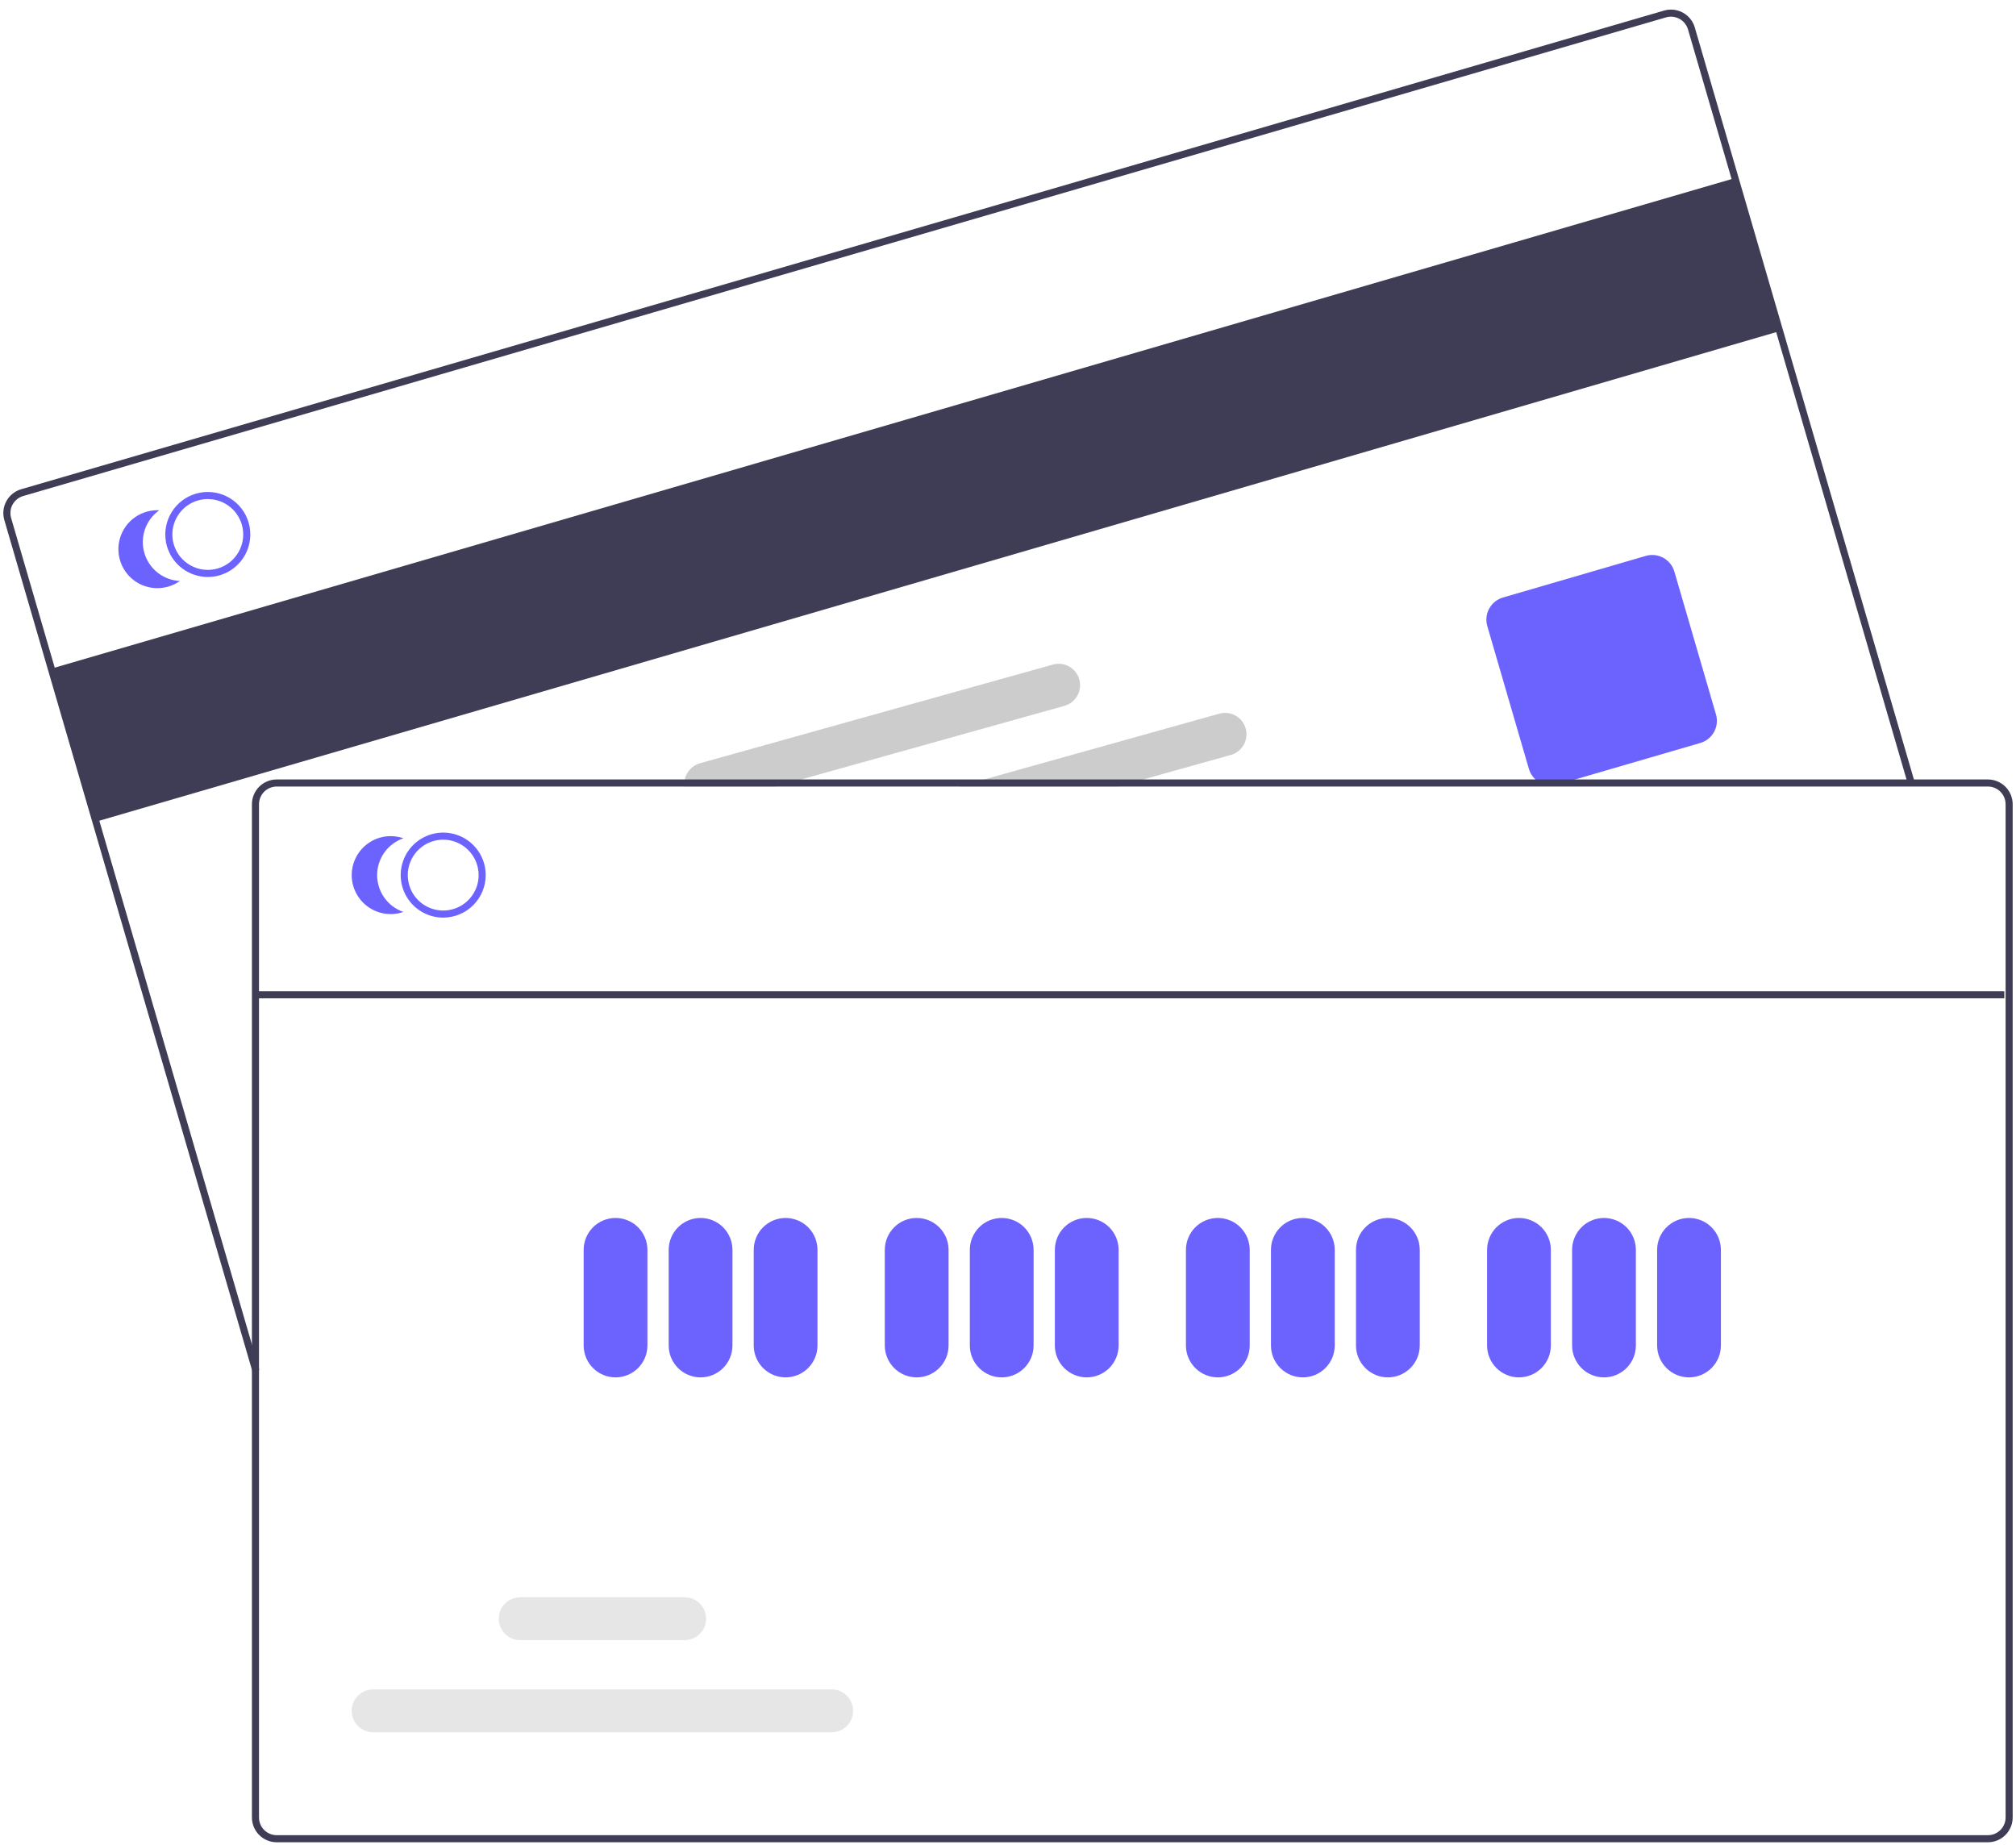 <svg width="165" height="151" viewBox="0 0 165 151" fill="none" xmlns="http://www.w3.org/2000/svg">
    <g clip-path="url(#clip0_14_107)">
        <path d="M142.002 14.576L4.2 54.726L7.85 67.254L145.651 27.104L142.002 14.576Z" fill="#3F3D56"/>
        <path d="M20.664 112.269L0.353 42.559C0.203 42.042 0.264 41.486 0.523 41.014C0.782 40.542 1.217 40.193 1.734 40.042L136.195 0.866C136.712 0.716 137.267 0.777 137.739 1.036C138.21 1.295 138.56 1.73 138.711 2.247L156.705 64.005L156.148 64.167L138.155 2.409C138.046 2.04 137.797 1.729 137.46 1.544C137.123 1.359 136.726 1.316 136.357 1.422L1.896 40.599C1.527 40.706 1.216 40.956 1.031 41.293C0.846 41.63 0.803 42.027 0.91 42.396L21.221 112.107L20.664 112.269Z" fill="#3F3D56"/>
        <path d="M126.944 64.292C126.536 64.291 126.14 64.159 125.813 63.914C125.487 63.669 125.249 63.326 125.134 62.934L121.727 51.242C121.588 50.762 121.645 50.246 121.885 49.808C122.126 49.37 122.53 49.045 123.01 48.905L134.702 45.498C135.182 45.359 135.697 45.416 136.135 45.657C136.574 45.897 136.898 46.301 137.039 46.781L140.445 58.473C140.584 58.953 140.528 59.469 140.287 59.907C140.047 60.345 139.643 60.67 139.163 60.81L127.471 64.216C127.3 64.266 127.123 64.292 126.944 64.292Z" fill="#6C63FF"/>
        <path d="M20.35 42.774C20.315 42.654 20.273 42.536 20.225 42.42C19.898 41.627 19.29 40.982 18.516 40.61C17.743 40.238 16.859 40.165 16.035 40.405C15.211 40.645 14.505 41.181 14.052 41.91C13.6 42.639 13.432 43.509 13.582 44.354C13.603 44.477 13.631 44.599 13.666 44.719C13.878 45.442 14.318 46.077 14.921 46.529C15.524 46.98 16.256 47.224 17.01 47.225C17.338 47.225 17.666 47.179 17.981 47.086C18.866 46.827 19.613 46.228 20.057 45.419C20.501 44.611 20.606 43.66 20.35 42.774ZM17.819 46.529C17.08 46.743 16.287 46.656 15.613 46.286C14.939 45.917 14.439 45.295 14.223 44.557C14.189 44.437 14.162 44.315 14.142 44.192C14.033 43.496 14.182 42.784 14.56 42.189C14.938 41.594 15.519 41.158 16.196 40.961C16.872 40.764 17.598 40.821 18.236 41.12C18.874 41.418 19.381 41.94 19.663 42.585C19.715 42.699 19.759 42.816 19.793 42.936C20.007 43.675 19.919 44.468 19.549 45.141C19.179 45.815 18.556 46.314 17.819 46.529Z" fill="#6C63FF"/>
        <path d="M11.816 45.259C11.63 44.622 11.648 43.943 11.867 43.316C12.085 42.689 12.494 42.146 13.036 41.763C12.528 41.738 12.022 41.835 11.56 42.046C11.097 42.256 10.691 42.574 10.377 42.973C10.062 43.372 9.847 43.841 9.75 44.34C9.653 44.838 9.676 45.353 9.818 45.841C9.961 46.329 10.217 46.776 10.567 47.145C10.917 47.513 11.35 47.793 11.83 47.96C12.309 48.128 12.822 48.178 13.326 48.107C13.829 48.036 14.308 47.846 14.723 47.553C14.06 47.52 13.424 47.282 12.902 46.871C12.381 46.46 12.001 45.896 11.816 45.259Z" fill="#6C63FF"/>
        <path d="M101.954 59.63C101.892 59.408 101.787 59.2 101.645 59.019C101.503 58.838 101.327 58.686 101.126 58.573C100.926 58.46 100.705 58.388 100.476 58.36C100.247 58.332 100.015 58.35 99.794 58.412L80.543 63.797L78.47 64.376H91.489L93.562 63.797L100.739 61.79C101.186 61.664 101.565 61.366 101.793 60.961C102.021 60.556 102.079 60.077 101.954 59.63Z" fill="#CCCCCC"/>
        <path d="M88.334 55.608C88.209 55.16 87.911 54.781 87.506 54.553C87.101 54.325 86.622 54.268 86.174 54.393L57.288 62.471C56.885 62.586 56.535 62.84 56.303 63.19C56.07 63.539 55.97 63.96 56.021 64.376H63.499L65.575 63.797L87.119 57.771C87.567 57.645 87.947 57.346 88.174 56.941C88.402 56.535 88.46 56.056 88.334 55.608Z" fill="#CCCCCC"/>
        <path d="M162.699 63.796H22.648C22.109 63.797 21.593 64.01 21.213 64.391C20.832 64.772 20.618 65.287 20.618 65.826V148.755C20.618 149.293 20.832 149.809 21.213 150.189C21.593 150.57 22.109 150.784 22.648 150.784H162.699C163.237 150.784 163.753 150.57 164.134 150.189C164.514 149.809 164.728 149.293 164.729 148.755V65.826C164.728 65.287 164.514 64.772 164.134 64.391C163.753 64.011 163.237 63.797 162.699 63.796ZM164.149 148.755C164.149 149.139 163.996 149.508 163.724 149.78C163.452 150.052 163.084 150.204 162.699 150.204H22.648C22.263 150.204 21.894 150.052 21.622 149.78C21.351 149.508 21.198 149.139 21.198 148.755V65.826C21.198 65.441 21.351 65.073 21.622 64.801C21.894 64.529 22.263 64.376 22.648 64.376H162.699C163.084 64.376 163.452 64.529 163.724 64.801C163.996 65.073 164.149 65.441 164.149 65.826V148.755Z" fill="#3F3D56"/>
        <path d="M36.275 75.105C35.586 75.105 34.914 74.9 34.342 74.518C33.769 74.136 33.323 73.592 33.06 72.957C32.797 72.321 32.728 71.621 32.862 70.946C32.996 70.271 33.328 69.651 33.814 69.165C34.301 68.678 34.921 68.347 35.596 68.212C36.271 68.078 36.97 68.147 37.606 68.41C38.242 68.674 38.785 69.12 39.168 69.692C39.55 70.264 39.754 70.937 39.754 71.625C39.753 72.548 39.386 73.432 38.734 74.084C38.081 74.737 37.197 75.103 36.275 75.105ZM36.275 68.725C35.701 68.725 35.141 68.895 34.664 69.214C34.187 69.533 33.815 69.986 33.596 70.515C33.376 71.045 33.319 71.628 33.431 72.191C33.543 72.753 33.819 73.27 34.224 73.675C34.63 74.081 35.146 74.357 35.709 74.469C36.271 74.581 36.854 74.523 37.384 74.304C37.914 74.085 38.367 73.713 38.685 73.236C39.004 72.759 39.174 72.198 39.174 71.625C39.173 70.856 38.868 70.119 38.324 69.576C37.78 69.032 37.043 68.726 36.275 68.725Z" fill="#6C63FF"/>
        <path d="M30.866 71.625C30.866 70.961 31.073 70.314 31.459 69.774C31.844 69.233 32.388 68.826 33.016 68.61C32.535 68.444 32.022 68.396 31.519 68.468C31.016 68.541 30.538 68.733 30.124 69.028C29.71 69.323 29.373 69.713 29.14 70.164C28.907 70.616 28.786 71.117 28.786 71.625C28.786 72.133 28.907 72.634 29.14 73.086C29.373 73.538 29.71 73.927 30.124 74.222C30.538 74.517 31.016 74.709 31.519 74.782C32.022 74.855 32.535 74.806 33.016 74.64C32.388 74.424 31.844 74.017 31.459 73.477C31.073 72.936 30.866 72.289 30.866 71.625Z" fill="#6C63FF"/>
        <path d="M50.379 112.735C49.688 112.734 49.024 112.459 48.535 111.97C48.046 111.481 47.771 110.818 47.77 110.126V102.297C47.77 101.605 48.045 100.941 48.534 100.451C49.023 99.962 49.687 99.687 50.379 99.687C51.072 99.687 51.735 99.962 52.225 100.451C52.714 100.941 52.989 101.605 52.989 102.297V110.126C52.988 110.818 52.713 111.481 52.224 111.97C51.735 112.459 51.071 112.734 50.379 112.735Z" fill="#6C63FF"/>
        <path d="M57.339 112.735C56.647 112.734 55.983 112.459 55.494 111.97C55.005 111.481 54.73 110.818 54.729 110.126V102.297C54.729 101.605 55.004 100.941 55.493 100.451C55.983 99.962 56.646 99.687 57.339 99.687C58.031 99.687 58.694 99.962 59.184 100.451C59.673 100.941 59.948 101.605 59.948 102.297V110.126C59.947 110.818 59.672 111.481 59.183 111.97C58.694 112.459 58.03 112.734 57.339 112.735Z" fill="#6C63FF"/>
        <path d="M64.298 112.735C63.606 112.734 62.942 112.459 62.453 111.97C61.964 111.481 61.689 110.818 61.688 110.126V102.297C61.688 101.605 61.963 100.941 62.452 100.451C62.942 99.962 63.605 99.687 64.298 99.687C64.99 99.687 65.653 99.962 66.143 100.451C66.632 100.941 66.907 101.605 66.907 102.297V110.126C66.906 110.818 66.631 111.481 66.142 111.97C65.653 112.459 64.99 112.734 64.298 112.735Z" fill="#6C63FF"/>
        <path d="M75.026 112.735C74.334 112.734 73.671 112.459 73.182 111.97C72.692 111.481 72.417 110.818 72.416 110.126V102.297C72.416 101.605 72.692 100.941 73.181 100.451C73.67 99.962 74.334 99.687 75.026 99.687C75.718 99.687 76.382 99.962 76.871 100.451C77.361 100.941 77.636 101.605 77.636 102.297V110.126C77.635 110.818 77.36 111.481 76.871 111.97C76.381 112.459 75.718 112.734 75.026 112.735Z" fill="#6C63FF"/>
        <path d="M81.985 112.735C81.293 112.734 80.63 112.459 80.141 111.97C79.652 111.481 79.376 110.818 79.376 110.126V102.297C79.376 101.605 79.651 100.941 80.14 100.451C80.629 99.962 81.293 99.687 81.985 99.687C82.677 99.687 83.341 99.962 83.831 100.451C84.32 100.941 84.595 101.605 84.595 102.297V110.126C84.594 110.818 84.319 111.481 83.83 111.97C83.341 112.459 82.677 112.734 81.985 112.735Z" fill="#6C63FF"/>
        <path d="M88.944 112.735C88.252 112.734 87.589 112.459 87.1 111.97C86.611 111.481 86.335 110.818 86.335 110.126V102.297C86.335 101.605 86.61 100.941 87.099 100.451C87.588 99.962 88.252 99.687 88.944 99.687C89.636 99.687 90.3 99.962 90.79 100.451C91.279 100.941 91.554 101.605 91.554 102.297V110.126C91.553 110.818 91.278 111.481 90.789 111.97C90.299 112.459 89.636 112.734 88.944 112.735Z" fill="#6C63FF"/>
        <path d="M99.673 112.735C98.981 112.734 98.318 112.459 97.829 111.97C97.339 111.481 97.064 110.818 97.063 110.126V102.297C97.063 101.605 97.338 100.941 97.828 100.451C98.317 99.962 98.981 99.687 99.673 99.687C100.365 99.687 101.029 99.962 101.518 100.451C102.008 100.941 102.283 101.605 102.283 102.297V110.126C102.282 110.818 102.007 111.481 101.517 111.97C101.028 112.459 100.365 112.734 99.673 112.735Z" fill="#6C63FF"/>
        <path d="M106.632 112.735C105.94 112.734 105.277 112.459 104.788 111.97C104.298 111.481 104.023 110.818 104.022 110.126V102.297C104.022 101.605 104.297 100.941 104.787 100.451C105.276 99.962 105.94 99.687 106.632 99.687C107.324 99.687 107.988 99.962 108.477 100.451C108.967 100.941 109.242 101.605 109.242 102.297V110.126C109.241 110.818 108.966 111.481 108.476 111.97C107.987 112.459 107.324 112.734 106.632 112.735Z" fill="#6C63FF"/>
        <path d="M113.591 112.735C112.899 112.734 112.236 112.459 111.747 111.97C111.257 111.481 110.982 110.818 110.981 110.126V102.297C110.981 101.605 111.256 100.941 111.746 100.451C112.235 99.962 112.899 99.687 113.591 99.687C114.283 99.687 114.947 99.962 115.436 100.451C115.926 100.941 116.201 101.605 116.201 102.297V110.126C116.2 110.818 115.925 111.481 115.436 111.97C114.946 112.459 114.283 112.734 113.591 112.735Z" fill="#6C63FF"/>
        <path d="M124.32 112.735C123.628 112.734 122.964 112.459 122.475 111.97C121.986 111.481 121.711 110.818 121.71 110.126V102.297C121.71 101.605 121.985 100.941 122.474 100.451C122.964 99.962 123.628 99.687 124.32 99.687C125.012 99.687 125.676 99.962 126.165 100.451C126.654 100.941 126.929 101.605 126.929 102.297V110.126C126.929 110.818 126.653 111.481 126.164 111.97C125.675 112.459 125.012 112.734 124.32 112.735Z" fill="#6C63FF"/>
        <path d="M131.279 112.735C130.587 112.734 129.924 112.459 129.434 111.97C128.945 111.481 128.67 110.818 128.669 110.126V102.297C128.669 101.605 128.944 100.941 129.433 100.451C129.923 99.962 130.587 99.687 131.279 99.687C131.971 99.687 132.635 99.962 133.124 100.451C133.613 100.941 133.888 101.605 133.888 102.297V110.126C133.888 110.818 133.612 111.481 133.123 111.97C132.634 112.459 131.971 112.734 131.279 112.735Z" fill="#6C63FF"/>
        <path d="M138.238 112.735C137.546 112.734 136.883 112.459 136.393 111.97C135.904 111.481 135.629 110.818 135.628 110.126V102.297C135.628 101.605 135.903 100.941 136.393 100.451C136.882 99.962 137.546 99.687 138.238 99.687C138.93 99.687 139.594 99.962 140.083 100.451C140.573 100.941 140.847 101.605 140.847 102.297V110.126C140.847 110.818 140.571 111.481 140.082 111.97C139.593 112.459 138.93 112.734 138.238 112.735Z" fill="#6C63FF"/>
        <path d="M68.072 141.78H30.54C30.075 141.78 29.628 141.595 29.3 141.266C28.971 140.938 28.786 140.492 28.786 140.026C28.786 139.561 28.971 139.115 29.3 138.787C29.628 138.458 30.075 138.273 30.54 138.273H68.072C68.537 138.273 68.983 138.458 69.312 138.787C69.641 139.115 69.826 139.561 69.826 140.026C69.826 140.492 69.641 140.938 69.312 141.266C68.983 141.595 68.537 141.78 68.072 141.78Z" fill="#E6E6E6"/>
        <path d="M56.039 134.241H42.573C42.108 134.241 41.662 134.056 41.333 133.727C41.004 133.398 40.819 132.952 40.819 132.487C40.819 132.022 41.004 131.576 41.333 131.247C41.662 130.919 42.108 130.734 42.573 130.734H56.039C56.504 130.734 56.95 130.919 57.279 131.247C57.608 131.576 57.792 132.022 57.792 132.487C57.792 132.952 57.608 133.398 57.279 133.727C56.95 134.056 56.504 134.241 56.039 134.241Z" fill="#E6E6E6"/>
        <path d="M164.044 81.13H21.093V81.71H164.044V81.13Z" fill="#3F3D56"/>
    </g>
    <defs>
        <clipPath id="clip0_14_107">
            <rect width="164.458" height="150" fill="white" transform="translate(0.271 0.784)"/>
        </clipPath>
    </defs>
</svg>